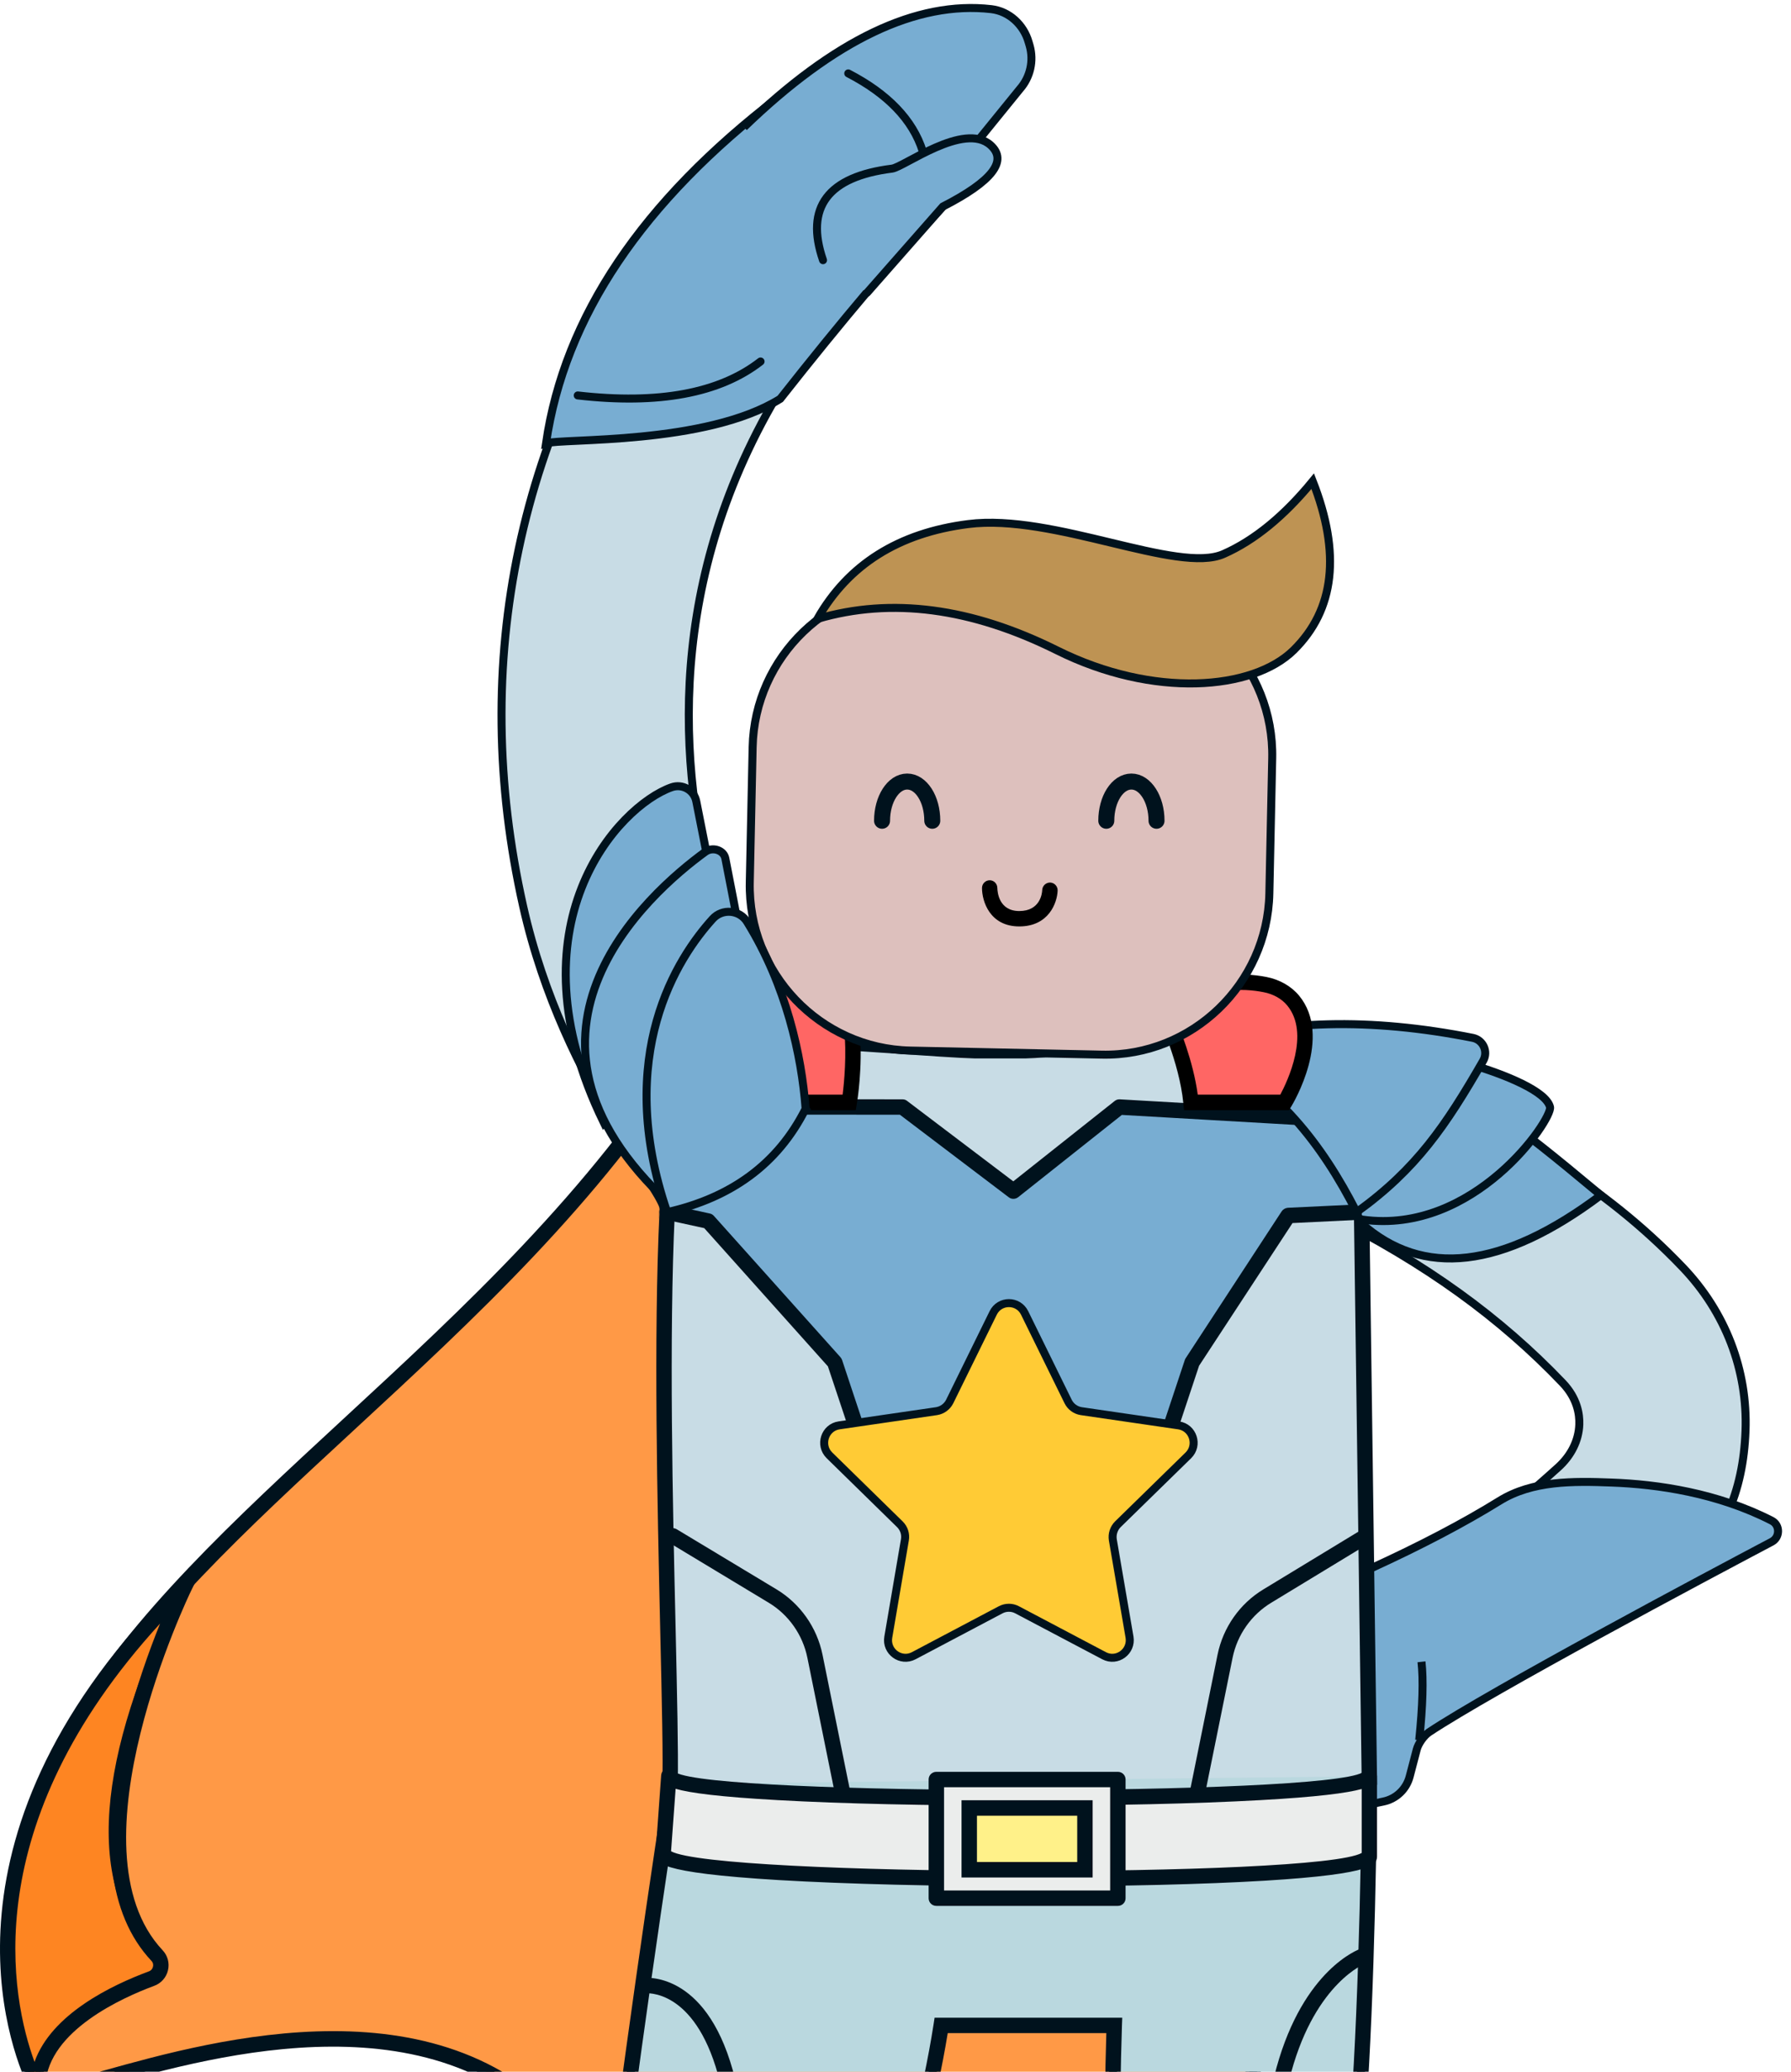 <svg width="224" height="259" viewBox="0 0 224 259" fill="none" xmlns="http://www.w3.org/2000/svg">
<g clip-path="url(#clip0_98_2)">
<path d="M86.231 130.78C53.114 183.655 -13.402 204.748 4.702 261.125C5.889 264.824 50.209 240.975 71.391 267.73C107.958 313.912 145.068 313.167 159.845 306.8C157.236 275.998 154.256 263.62 159.672 233.19C161.836 221.012 164.643 208.932 166.312 196.666C167.524 187.739 168.143 178.726 168.291 169.725C168.439 161.321 168.093 152.555 164.161 145.144C159.796 136.9 154.899 137.583 146.032 134.777C140.121 132.915 120.187 131.587 86.231 130.78Z" fill="#FF9946" stroke="#00121D"/>
<path fill-rule="evenodd" clip-rule="evenodd" d="M142.621 310.884C137.229 310.884 130.799 310.113 123.515 307.89C104.657 302.13 86.863 288.823 70.639 268.324C55.367 249.032 27.073 256.928 13.471 260.727C7.04 262.514 4.382 263.259 3.788 261.41C-8.058 224.513 15.548 202.699 42.877 177.447C58.038 163.443 73.705 148.967 85.416 130.27L85.713 129.811L86.257 129.823C88.334 129.873 137.427 131.053 146.318 133.858C148.198 134.454 149.929 134.901 151.463 135.298C157.225 136.776 161.38 137.844 165.015 144.684C169.183 152.568 169.393 161.742 169.257 169.737C169.096 179.173 168.428 188.273 167.266 196.802C166.19 204.673 164.632 212.581 163.124 220.229C162.27 224.524 161.392 228.982 160.613 233.365C156.174 258.343 157.411 271.019 159.451 292.049C159.871 296.394 160.353 301.323 160.811 306.724L160.861 307.418L160.23 307.692C157.942 308.672 151.784 310.884 142.621 310.884ZM41.677 253.924C52.745 253.924 64.085 256.952 72.147 267.12C88.124 287.307 105.597 300.404 124.072 306.04C142.114 311.554 154.591 307.867 158.833 306.177C158.4 301.087 157.955 296.594 157.534 292.236C155.481 271.043 154.232 258.256 158.721 233.016C159.5 228.621 160.391 224.165 161.232 219.857C162.74 212.234 164.298 204.35 165.362 196.541C166.512 188.087 167.179 179.061 167.34 169.7C167.464 161.953 167.279 153.064 163.321 145.59C160.082 139.495 156.656 138.613 150.98 137.161C149.434 136.763 147.666 136.316 145.749 135.708C137.6 133.126 92.266 131.909 86.751 131.76C74.942 150.457 59.311 164.896 44.188 178.862C17.403 203.605 -5.746 224.983 5.532 260.566C6.521 260.677 9.786 259.745 12.951 258.863C19.938 256.915 30.672 253.924 41.677 253.924ZM5.618 260.825H5.631H5.618Z" fill="#00121D"/>
<path d="M174.745 216.082C171.654 211.44 200.788 205.791 209.58 197.871C215.442 192.582 218.027 186.561 218.311 178.876C218.595 171.29 215.8 164.04 210.47 158.453C200.368 147.888 189.127 141.83 175.487 135.014C170.343 132.444 164.098 134.555 161.538 139.707C158.979 144.871 161.019 149.316 166.163 151.873C178.368 157.969 187.668 164.748 195.458 172.904C197.251 174.791 197.573 176.765 197.523 178.094C197.449 180.08 196.509 181.979 194.865 183.457C188.558 189.143 180.743 195.698 172.458 197.784C166.88 199.187 164.618 203.532 166.015 209.131C167.202 213.873 170.096 216.082 174.745 216.082Z" fill="#C8DCE5" stroke="#00121D"/>
<path d="M171.381 196.107C177.712 193.215 183.104 190.384 187.531 187.641C191.649 185.083 196.743 185.158 201.591 185.344C207.316 185.555 214.798 186.635 221.587 190.111C222.65 190.657 222.637 192.184 221.598 192.743C213.388 197.076 186.578 211.341 178.726 216.554C178.083 216.989 177.39 217.958 177.193 218.716L176.315 222.066C175.907 223.668 174.633 224.885 173.025 225.22L167.114 226.461L166.286 205.568C166.137 201.719 168.091 198.094 171.381 196.107Z" fill="#78ADD2" stroke="#00121D"/>
<path d="M168.083 130.432L170.259 148.433L171.261 222.451C147.703 231.079 118.779 228.41 83.796 223.668C84.118 213.19 82.275 176.094 83.45 151.537L84.068 129.153C93.664 129.327 117.481 131.239 121.883 131.363H128.277C131.999 131.263 135.671 130.419 143.499 130.258C145.75 130.221 147.122 127.154 149.484 127.117L168.083 130.432Z" fill="#C8DCE5" stroke="#00121D"/>
<path fill-rule="evenodd" clip-rule="evenodd" d="M134.024 229.07C118.493 229.07 101.625 227.059 83.658 224.625L82.805 224.501L82.829 223.632C82.953 219.844 82.78 212.669 82.57 203.594C82.223 188.212 81.729 167.156 82.483 151.489L83.138 128.173L84.091 128.186C90.051 128.298 101.304 129.067 110.343 129.676C115.661 130.036 120.249 130.346 121.906 130.396H128.274C129.696 130.359 131.168 130.197 132.862 130.023C135.471 129.738 138.723 129.39 143.484 129.291C144.251 129.278 145.005 128.645 145.797 127.975C146.798 127.131 147.936 126.175 149.469 126.15H149.556L149.642 126.162L168.946 129.601L171.221 148.422L172.235 223.123L171.592 223.358C160.228 227.518 147.639 229.07 134.024 229.07ZM84.771 222.824C117.59 227.27 146.699 230.174 170.294 221.769L169.292 148.497L167.214 131.252L149.407 128.087C148.591 128.136 147.837 128.782 147.033 129.452C146.069 130.272 144.968 131.203 143.521 131.228C138.847 131.315 135.644 131.662 133.072 131.935C131.328 132.122 129.82 132.283 128.299 132.32H121.881C120.162 132.283 115.772 131.985 110.207 131.6C101.65 131.016 91.114 130.309 85.006 130.147L84.4 151.563C83.658 167.181 84.14 188.2 84.499 203.545C84.684 212.012 84.845 218.828 84.771 222.824Z" fill="#00121D"/>
<path d="M139.999 138.401L126.742 148.904L112.88 138.401L91.512 138.376C87.517 141.604 84.105 145.937 83.449 151.536L88.581 152.654L104.397 170.32L108.923 183.914L126.742 192.282L144.574 183.914L149.1 170.32L161.107 151.958L170.048 151.536C169.479 146.695 166.858 142.809 163.568 139.754L139.999 138.401Z" fill="#78ADD2" stroke="#00121D"/>
<path fill-rule="evenodd" clip-rule="evenodd" d="M126.745 193.251C126.609 193.251 126.473 193.226 126.349 193.164L108.518 184.784C108.283 184.672 108.097 184.474 108.011 184.213L103.546 170.817L88.077 153.536L83.242 152.48C82.759 152.369 82.438 151.909 82.487 151.425C83.106 146.298 85.937 141.655 90.909 137.632C91.082 137.496 91.292 137.409 91.514 137.409L112.883 137.434C113.081 137.434 113.291 137.496 113.452 137.632L126.733 147.688L139.408 137.645C139.593 137.496 139.816 137.421 140.051 137.434L163.633 138.787C163.855 138.799 164.066 138.899 164.226 139.048C168.196 142.735 170.471 146.894 171.015 151.425C171.04 151.686 170.966 151.959 170.793 152.158C170.62 152.356 170.372 152.48 170.1 152.493L161.654 152.903L149.968 170.743L145.492 184.213C145.405 184.474 145.22 184.672 144.985 184.784L127.153 193.164C127.029 193.226 126.894 193.251 126.745 193.251ZM109.705 183.22L126.745 191.215L143.798 183.22L148.188 170.01C148.212 169.936 148.25 169.861 148.299 169.787L160.306 151.425C160.479 151.177 160.764 151.016 161.073 150.991L168.938 150.618C168.27 147.043 166.329 143.716 163.175 140.699L140.311 139.383L127.351 149.662C127.005 149.935 126.523 149.948 126.176 149.687L112.549 139.358L91.861 139.346C87.73 142.76 85.27 146.596 84.528 150.78L88.782 151.711C88.979 151.748 89.153 151.86 89.289 152.009L105.117 169.675C105.204 169.775 105.265 169.886 105.315 170.01L109.705 183.22Z" fill="#00121D"/>
<path d="M84.121 223.009C77.925 262.96 69.467 328.45 72.101 327.333H93.42C103.313 303.693 114.38 274.668 117.706 253.203H139.359C138.605 276.529 139.619 301.46 141.672 327.333H162.991L169.507 268.237C170.67 257.673 171.264 232.694 171.264 222.066" fill="#BAD8DF"/>
<path d="M84.121 223.009C77.925 262.96 69.467 328.45 72.101 327.333H93.42C103.313 303.693 114.38 274.668 117.706 253.203H139.359C138.605 276.529 139.619 301.46 141.672 327.333H162.991L169.507 268.237C170.67 257.673 171.264 232.694 171.264 222.066" stroke="#00121D"/>
<path fill-rule="evenodd" clip-rule="evenodd" d="M72.037 328.313C71.79 328.313 71.555 328.239 71.357 328.078C70.639 327.518 69.452 326.589 74.003 289.082C76.489 268.66 80.001 243.283 83.166 222.861C83.253 222.328 83.735 221.966 84.267 222.053C84.799 222.14 85.157 222.626 85.071 223.159C78.616 264.75 71.678 320.169 72.618 326.364H92.787C106.278 294.047 114.118 270.062 116.765 253.053L116.888 252.248H140.359L140.322 253.24C139.642 274.494 140.359 298.432 142.548 326.364H162.123L168.553 268.126C169.716 257.61 170.297 232.929 170.297 222.066C170.297 221.533 170.73 221.098 171.261 221.098C171.793 221.098 172.214 221.533 172.214 222.066C172.214 232.966 171.632 257.747 170.458 268.348L163.842 328.302H140.779L140.705 327.407C138.492 299.448 137.725 275.476 138.368 254.172H118.533C115.726 271.379 107.799 295.452 94.308 327.705L94.061 328.302H72.21C72.148 328.313 72.099 328.313 72.037 328.313ZM72.717 326.774H72.729H72.717Z" fill="#00121D"/>
<path d="M171.258 231.973C171.258 235.97 82.94 235.735 82.94 231.736L83.645 222.016C83.645 225.69 171.258 225.69 171.258 222.016V231.973Z" fill="#EBEDEC" stroke="#00121D"/>
<path fill-rule="evenodd" clip-rule="evenodd" d="M129.041 235.822C117.293 235.822 105.768 235.537 97.421 235.041C81.988 234.109 81.988 232.855 81.988 231.738L82.693 221.942C82.73 221.433 83.138 221.023 83.682 221.05C84.053 221.06 84.375 221.285 84.523 221.594C89.556 224.513 165.36 224.513 170.393 221.594C170.553 221.272 170.875 221.05 171.258 221.05C171.79 221.05 172.223 221.483 172.223 222.016V231.973C172.223 233.042 172.223 234.257 158.237 235.115C150.644 235.574 140.269 235.822 129.041 235.822ZM83.93 231.44C89.705 234.592 164.704 234.78 170.306 231.651V223.655C168.439 224.165 164.791 224.648 157.631 225.046C149.667 225.493 138.946 225.73 127.458 225.73C115.958 225.73 105.249 225.493 97.285 225.046C89.964 224.637 86.317 224.152 84.499 223.631L83.93 231.44Z" fill="#00121D"/>
<path d="M177.5 217.547C177.945 213.252 178.032 209.987 177.785 207.752L177.5 217.547Z" fill="#4582C5"/>
<path d="M177.5 217.547C177.945 213.252 178.032 209.987 177.785 207.752" stroke="#00121D"/>
<path d="M23.026 198.454C12.379 220.204 11.241 235.55 19.65 244.488C20.515 245.407 20.132 246.922 18.945 247.355C14.184 249.119 5.194 253.366 4.724 260.491C4.712 260.665 4.501 260.715 4.427 260.565C2.461 256.407 -8.409 229.478 23.026 198.454Z" fill="#FE8522" stroke="#00121D"/>
<path fill-rule="evenodd" clip-rule="evenodd" d="M4.565 261.622C4.144 261.622 3.748 261.374 3.563 260.975C1.152 255.899 -9.236 228.946 22.359 197.772L26.391 193.799L23.893 198.889C23.744 199.199 8.349 231.068 20.344 243.819C20.974 244.489 21.222 245.421 21.011 246.313C20.801 247.219 20.146 247.953 19.28 248.264C15.335 249.727 6.123 253.837 5.678 260.553C5.653 261.075 5.269 261.511 4.762 261.596C4.701 261.609 4.626 261.622 4.565 261.622ZM20.022 202.973C-3.102 228.249 1.424 249.877 4.317 257.773C6.432 251.802 13.938 248.188 18.625 246.451C18.996 246.313 19.107 246.004 19.132 245.867C19.169 245.743 19.206 245.421 18.946 245.147C13.48 239.336 12.38 229.603 15.682 216.219C16.955 211.056 18.674 206.313 20.022 202.973ZM5.294 260.144V260.157V260.144Z" fill="#00121D"/>
<path d="M139.813 237.311H117.109V222.462H139.813V237.311Z" fill="#EBEDEC" stroke="#00121D"/>
<path fill-rule="evenodd" clip-rule="evenodd" d="M139.811 238.268H117.108C116.576 238.268 116.143 237.845 116.143 237.312V222.465C116.143 221.93 116.576 221.507 117.108 221.507H139.811C140.343 221.507 140.776 221.93 140.776 222.465V237.312C140.776 237.845 140.343 238.268 139.811 238.268ZM118.072 236.343H138.847V223.432H118.072V236.343Z" fill="#00121D"/>
<path d="M135.691 233.75H121.223V226.028H135.691V233.75Z" fill="#FFF189" stroke="#00121D"/>
<path fill-rule="evenodd" clip-rule="evenodd" d="M136.657 234.717H120.259V225.06H136.657V234.717ZM122.189 232.781H134.728V226.995H122.189V232.781Z" fill="#00121D"/>
<path d="M156.038 311.727C155.531 311.727 155.111 311.33 155.086 310.808C154.43 298.245 155.852 272.247 159.661 258.454C163.062 246.2 169.913 243.705 170.209 243.607C170.716 243.433 171.248 243.705 171.421 244.202C171.594 244.711 171.335 245.258 170.84 245.432C170.778 245.456 164.62 247.779 161.516 258.977C157.757 272.57 156.347 298.269 157.003 310.71C157.027 311.243 156.619 311.69 156.087 311.727C156.075 311.727 156.063 311.727 156.038 311.727Z" fill="#00121D"/>
<path d="M85.238 312.101C85.151 312.101 85.065 312.088 84.966 312.062C84.459 311.914 84.162 311.38 84.31 310.871C87.81 298.754 93.461 272.385 89.788 259.312C86.784 248.597 80.835 249.17 80.588 249.194C80.056 249.268 79.587 248.882 79.525 248.349C79.45 247.829 79.821 247.343 80.341 247.282C80.662 247.232 88.156 246.375 91.643 258.79C95.427 272.274 89.714 299.102 86.165 311.404C86.041 311.827 85.658 312.101 85.238 312.101Z" fill="#00121D"/>
<path d="M82.359 151.836H82.37H82.359Z" fill="#402318" stroke="#00121D"/>
<path d="M170.218 152.89C177.935 159.805 187.926 158.638 200.218 149.414C193.986 144.212 190.326 141.32 189.225 140.749L170.218 152.89Z" fill="#78ADD2" stroke="#00121D"/>
<path d="M174.125 131.513C173.915 130.06 192.921 134.505 193.861 138.403C194.207 139.88 184.388 154.443 170.39 152.469C169.995 152.42 169.735 152.022 169.821 151.637L174.125 131.513Z" fill="#78ADD2" stroke="#00121D"/>
<path d="M169.674 151.538C165.272 142.922 159.918 136.131 150.272 130.594C160.066 127.491 171.368 127.205 184.204 129.75C185.49 130.011 186.158 131.463 185.503 132.605C180.816 140.737 177.18 146.125 169.674 151.538Z" fill="#78ADD2" stroke="#00121D"/>
<path d="M105.396 225.171C104.95 225.171 104.555 224.862 104.456 224.403L100.981 207.256C100.4 204.376 98.631 201.856 96.121 200.354L83.644 192.83C83.186 192.557 83.038 191.961 83.322 191.514C83.594 191.055 84.176 190.906 84.633 191.179L97.11 198.69C100.078 200.478 102.18 203.458 102.873 206.872L106.348 224.017C106.447 224.537 106.113 225.047 105.593 225.158C105.532 225.171 105.47 225.171 105.396 225.171Z" fill="#00121D"/>
<path d="M149.742 225.171C149.68 225.171 149.618 225.171 149.544 225.158C149.025 225.047 148.691 224.537 148.802 224.017L152.277 206.871C152.97 203.457 155.059 200.477 158.027 198.689L170.232 191.278C170.69 191.005 171.284 191.154 171.556 191.613C171.828 192.072 171.679 192.668 171.222 192.941L159.017 200.353C156.519 201.855 154.738 204.376 154.157 207.256L150.682 224.4C150.595 224.859 150.187 225.171 149.742 225.171Z" fill="#00121D"/>
<path d="M88.072 128.074C92.45 128.645 94.923 131.897 95.455 137.819H106.225C107.981 127.341 106.399 121.146 101.489 119.234L97.433 122.549C92.796 122.462 89.68 124.299 88.072 128.074Z" fill="#FF6664" stroke="#00121D"/>
<path fill-rule="evenodd" clip-rule="evenodd" d="M107.031 138.788H94.578L94.504 137.906C93.774 129.948 88.173 129.054 87.938 129.029L86.689 128.855L87.183 127.689C89.52 122.214 95.518 121.643 97.088 121.593L101.317 118.129L101.837 118.328C109.85 121.444 107.278 137.31 107.167 137.981L107.031 138.788ZM96.309 136.851H105.386C105.769 133.809 106.746 123.021 101.639 120.351L97.769 123.529L97.41 123.517C97.175 123.505 91.919 123.48 89.459 127.465C91.511 128.21 95.419 130.445 96.309 136.851Z" fill="black"/>
<path d="M145.686 126.683C147.517 130.544 148.605 134.244 148.951 137.82H160.686C163.951 132.444 164.31 128.198 161.737 125.082C160.847 124.014 159.573 123.356 158.226 123.083C155.567 122.562 150.15 122.251 145.686 126.683Z" fill="#FF6664" stroke="#00121D"/>
<path fill-rule="evenodd" clip-rule="evenodd" d="M161.217 138.788H148.084L147.998 137.906C147.503 132.791 144.844 127.155 144.819 127.105L144.535 126.484L145.017 126C149.741 121.295 155.429 121.556 158.397 122.139C160.054 122.462 161.501 123.294 162.478 124.473C166.719 129.613 161.724 137.968 161.501 138.328L161.217 138.788ZM149.803 136.851H160.128C161.031 135.15 163.875 129.191 160.994 125.702C160.302 124.858 159.25 124.274 158.039 124.039C155.541 123.542 150.854 123.306 146.847 126.919C147.54 128.483 149.234 132.667 149.803 136.851Z" fill="black"/>
<path d="M137.785 131.847L113.857 131.338C102.567 131.102 93.527 121.629 93.775 110.282L94.133 93.41C94.368 82.076 103.816 73 115.094 73.249L139.022 73.758C150.324 74.006 159.364 83.478 159.116 94.813L158.758 111.685C158.523 123.02 149.075 132.095 137.785 131.847Z" fill="#DDC0BD" stroke="#00121D"/>
<path d="M102.228 77.372C106.111 70.569 112.393 66.621 121.098 65.516C131.77 64.15 147.302 71.823 153.052 69.253C156.898 67.552 160.608 64.51 164.182 60.153C167.718 69.178 166.927 76.218 161.807 81.271C156.688 86.311 144.272 87.317 132.203 81.308C121.482 75.969 111.49 74.653 102.228 77.372Z" fill="#BE9353" stroke="#00121D"/>
<path d="M138.364 102.609C138.364 99.903 139.762 97.706 141.505 97.706C143.236 97.706 144.646 99.903 144.646 102.609" stroke="#00121D" stroke-width="2" stroke-linecap="round"/>
<path d="M110.319 102.609C110.319 99.903 111.728 97.706 113.459 97.706C115.203 97.706 116.6 99.903 116.6 102.609" stroke="#00121D" stroke-width="2" stroke-linecap="round"/>
<path fill-rule="evenodd" clip-rule="evenodd" d="M127.481 115.819C123.796 115.819 122.819 112.678 122.819 111.015C122.819 110.481 123.252 110.046 123.784 110.046C124.303 110.046 124.736 110.481 124.736 111.015C124.749 111.486 124.909 113.895 127.481 113.895C130.091 113.895 130.338 111.698 130.35 111.263C130.375 110.729 130.833 110.32 131.352 110.332C131.884 110.357 132.292 110.804 132.279 111.338C132.218 112.889 131.154 115.819 127.481 115.819ZM124.736 111.015H124.749H124.736Z" fill="black"/>
<path d="M82.878 151.439C84.535 150.545 70.536 136.069 65.43 113.3C58.566 82.697 64.823 53.137 83.533 27.798L102.292 41.765C67.062 89.463 100.413 138.117 100.759 138.614L82.878 151.439Z" fill="#C8DCE5" stroke="#00121D"/>
<path d="M128.15 164.139L133.591 175.213C133.913 175.858 134.519 176.305 135.236 176.417L147.404 178.193C149.209 178.453 149.926 180.663 148.628 181.942L139.811 190.558C139.304 191.067 139.069 191.787 139.181 192.507L141.27 204.673C141.567 206.474 139.7 207.839 138.092 206.995L127.198 201.247C126.567 200.912 125.801 200.912 125.158 201.247L114.276 206.995C112.668 207.839 110.788 206.474 111.098 204.673L113.175 192.507C113.299 191.787 113.064 191.067 112.544 190.558L103.74 181.942C102.441 180.663 103.159 178.453 104.952 178.193L117.132 176.417C117.837 176.305 118.455 175.858 118.777 175.213L124.218 164.139C125.022 162.5 127.346 162.5 128.15 164.139Z" fill="#FFCB35" stroke="#00121D"/>
<path d="M88.495 107.316L87.086 100.19C86.814 98.774 85.342 97.942 83.982 98.427C77.304 100.786 63.492 115.683 75.487 140.29L84.093 128.185L88.495 107.316Z" fill="#78ADD2" stroke="#00121D"/>
<path d="M94.279 126.298C94.279 125.603 91.756 112.605 90.718 107.316C90.52 106.285 89.123 105.826 88.207 106.496C81.196 111.599 60.112 129.936 84.93 151.538L94.279 126.298Z" fill="#78ADD2" stroke="#00121D"/>
<path d="M100.758 138.614C100.251 131.91 98.347 123.195 93.438 115.249C92.498 113.734 90.334 113.548 89.134 114.877C84.769 119.681 76.719 131.885 83.446 151.538C91.385 149.75 97.271 145.566 100.758 138.614Z" fill="#78ADD2" stroke="#00121D"/>
<path d="M68.29 55.421C70.293 54.776 88.31 55.657 97.585 49.859C105.35 40.002 112.127 31.994 117.927 25.824L97.387 12.118C80.309 25.191 70.602 39.617 68.29 55.421Z" fill="#78ADD2" stroke="#00121D"/>
<path d="M93.047 15.904C104.337 4.992 114.638 0.075 123.974 1.143C126.212 1.404 128.03 3.092 128.648 5.265L128.784 5.724C129.316 7.611 128.858 9.647 127.56 11.124L119.473 21.081L110.656 27.723" fill="#78ADD2"/>
<path d="M93.047 15.904C104.337 4.992 114.638 0.075 123.974 1.143C126.212 1.404 128.03 3.092 128.648 5.265L128.784 5.724C129.316 7.611 128.858 9.647 127.56 11.124L119.473 21.081L110.656 27.723" stroke="#00121D"/>
<path d="M102.935 32.528C100.659 25.911 103.541 22.087 111.566 21.082C113.038 20.895 120.569 15.185 123.883 18.139C126.084 20.101 124.105 22.659 117.922 25.824L108.45 36.588" fill="#78ADD2"/>
<path d="M102.935 32.528C100.659 25.911 103.541 22.087 111.566 21.082C113.038 20.895 120.569 15.185 123.883 18.139C126.084 20.101 124.105 22.659 117.922 25.824L108.45 36.588" stroke="#00121D" stroke-linecap="round"/>
<path d="M72.258 49.437C82.361 50.592 89.991 49.177 95.123 45.191L72.258 49.437Z" fill="#78ADD2"/>
<path d="M72.258 49.437C82.361 50.592 89.991 49.177 95.123 45.191" stroke="#00121D" stroke-linecap="round"/>
<path d="M106.091 9.176C111.049 11.746 114.166 14.998 115.402 18.897L106.091 9.176Z" fill="#78ADD2"/>
<path d="M106.091 9.176C111.049 11.746 114.166 14.998 115.402 18.897" stroke="#00121D" stroke-linecap="round"/>
</g>
<defs>
<clipPath id="clip0_98_2">
<rect width="224" height="259" fill="white"/>
</clipPath>
</defs>
</svg>
